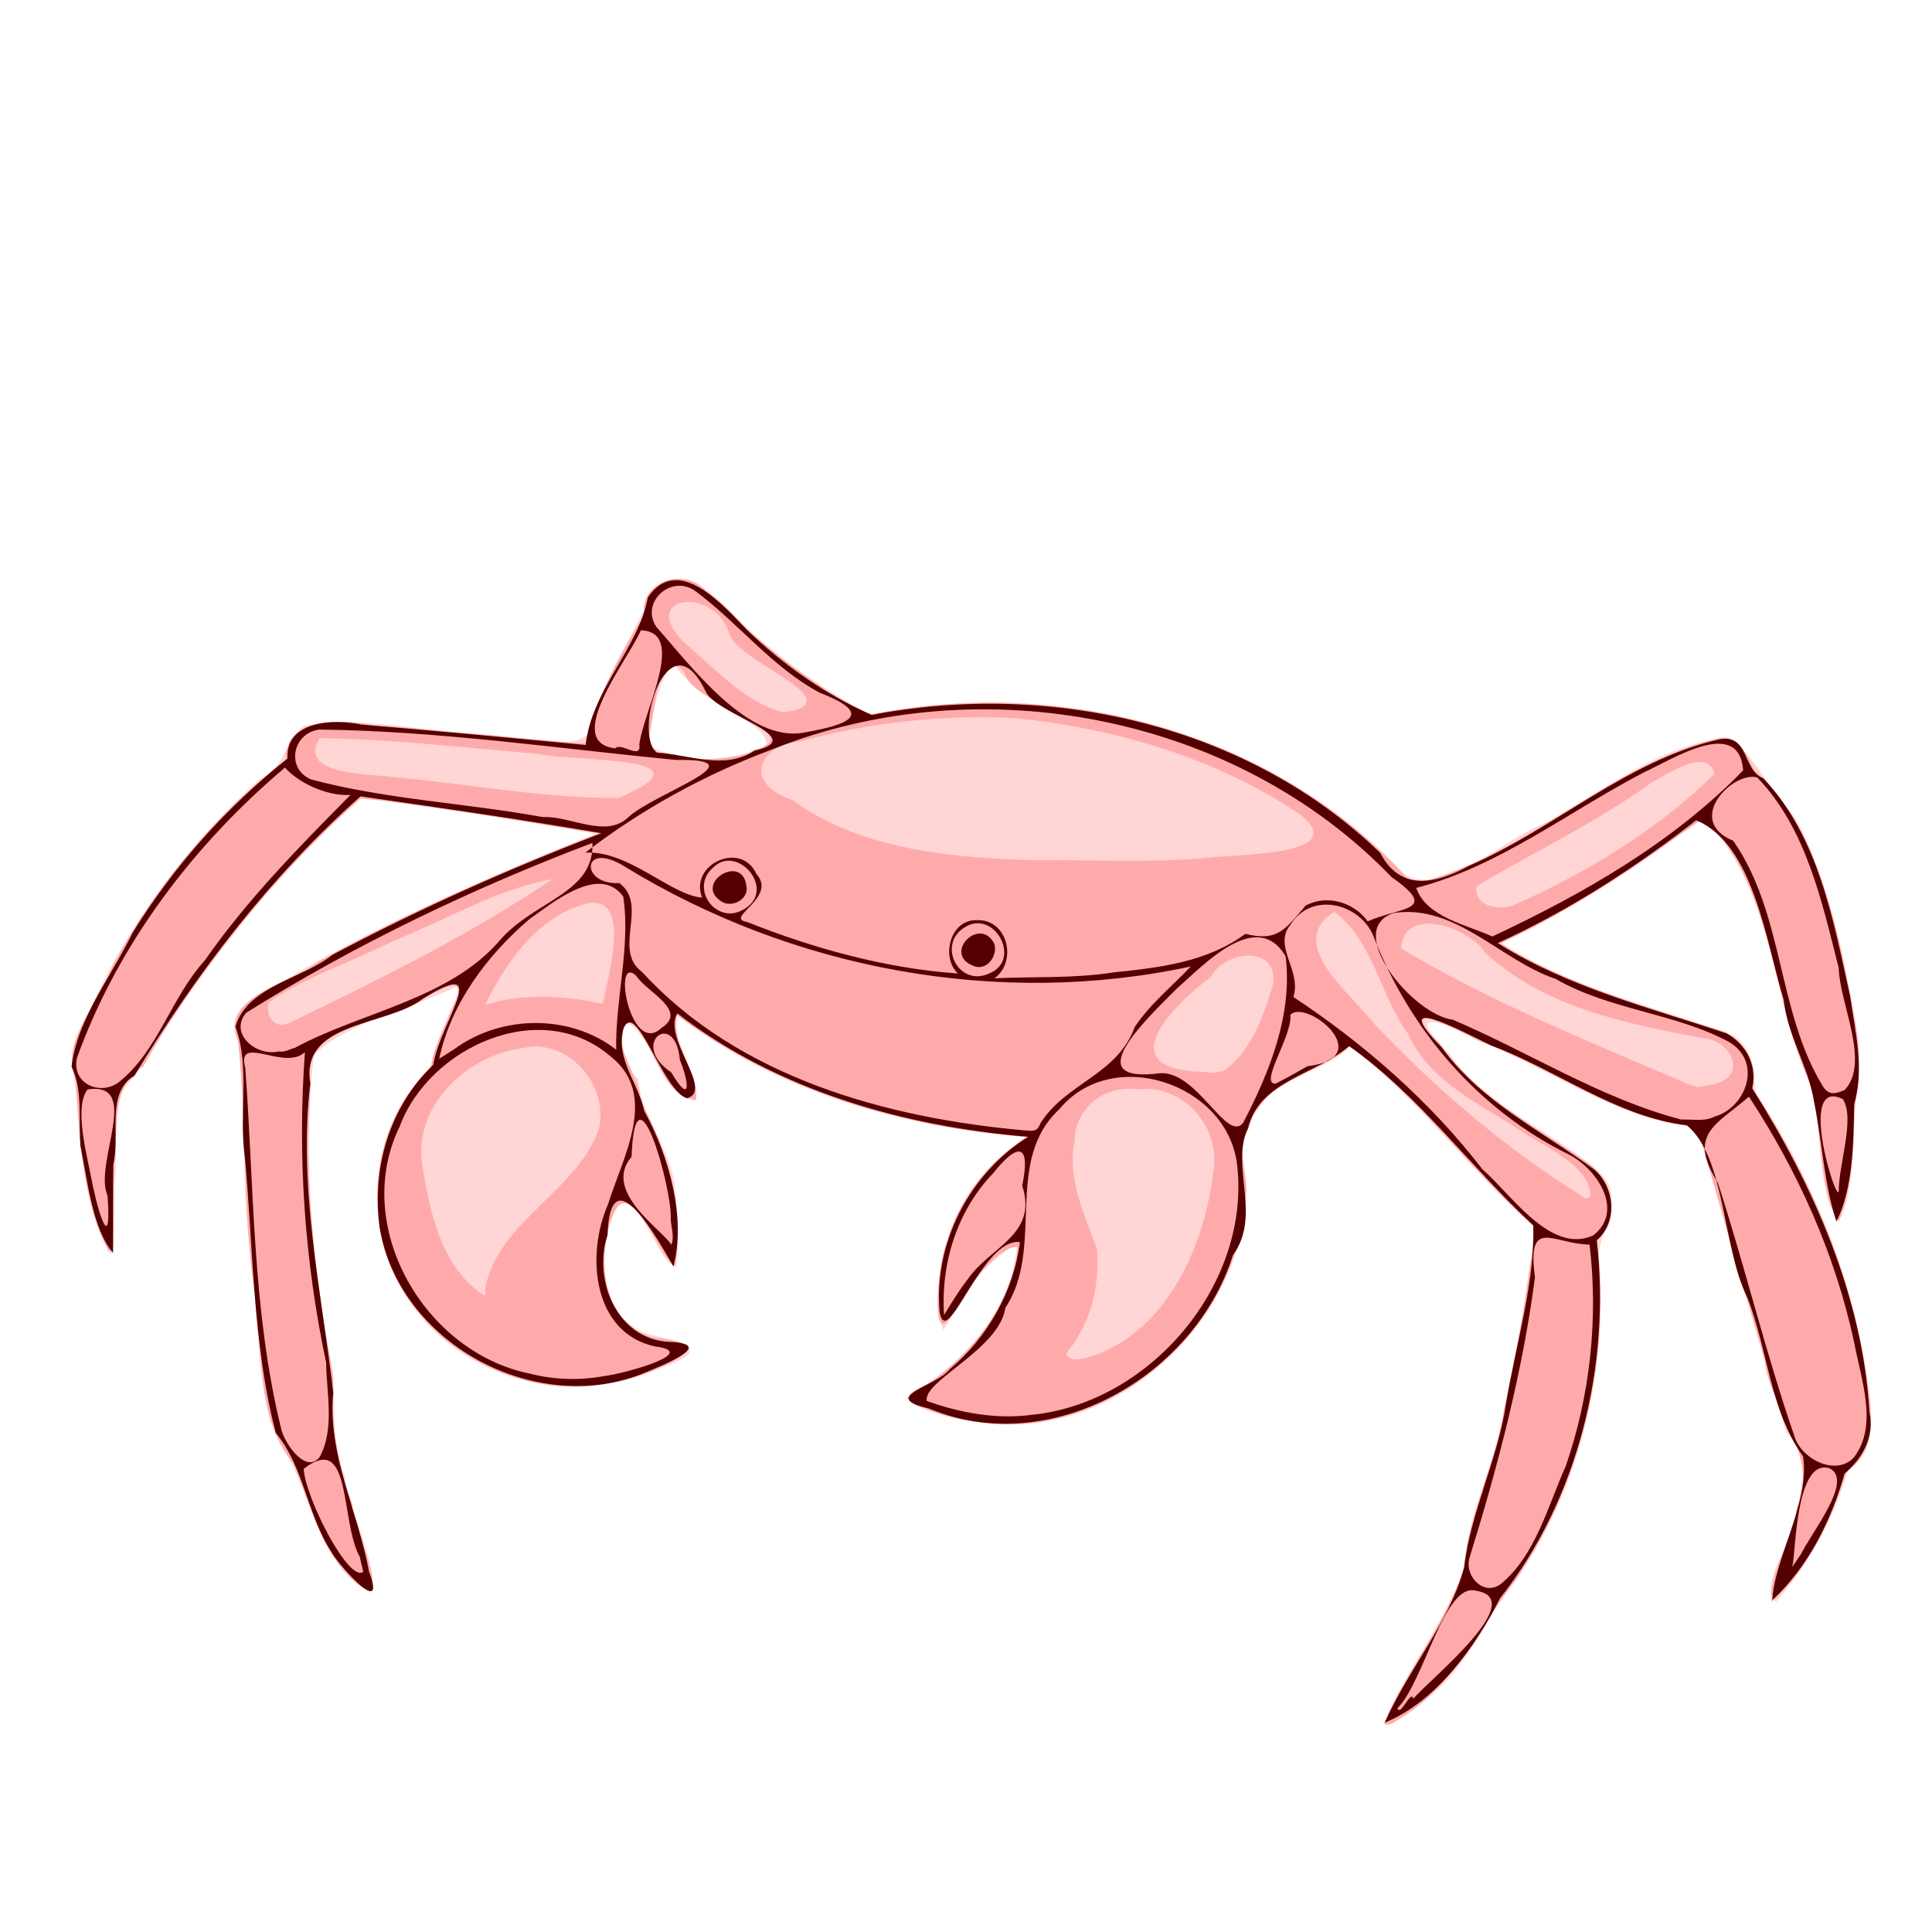 <?xml version="1.0" encoding="UTF-8" standalone="no"?>
<!-- Created with Inkscape (http://www.inkscape.org/) -->

<svg
   width="64"
   height="64"
   viewBox="0 0 16.933 16.933"
   version="1.1"
   id="svg5"
   inkscape:version="1.2 (dc2aedaf03, 2022-05-15)"
   sodipodi:docname="araignee_de_mer.svg"
   xmlns:inkscape="http://www.inkscape.org/namespaces/inkscape"
   xmlns:sodipodi="http://sodipodi.sourceforge.net/DTD/sodipodi-0.dtd"
   xmlns="http://www.w3.org/2000/svg"
   xmlns:svg="http://www.w3.org/2000/svg">
  <sodipodi:namedview
     id="namedview7"
     pagecolor="#ffffff"
     bordercolor="#666666"
     borderopacity="1.0"
     inkscape:pageshadow="2"
     inkscape:pageopacity="0.0"
     inkscape:pagecheckerboard="0"
     inkscape:document-units="mm"
     showgrid="false"
     units="px"
     inkscape:zoom="16.000001"
     inkscape:cx="37.437498"
     inkscape:cy="35.249998"
     inkscape:window-width="1920"
     inkscape:window-height="1017"
     inkscape:window-x="1912"
     inkscape:window-y="-8"
     inkscape:window-maximized="1"
     inkscape:current-layer="g18595"
     inkscape:showpageshadow="2"
     inkscape:deskcolor="#d1d1d1" />
  <defs
     id="defs2" />
  <g
     inkscape:label="Calque 1"
     inkscape:groupmode="layer"
     id="layer1">
    <g
       id="g4128"
       transform="translate(-0.631,0.126)">
      <g
         id="g5578"
         transform="translate(0.089,0.089)">
        <g
           id="g7501"
           transform="translate(-0.063,0.947)">
          <g
             id="g9467"
             transform="translate(-0.089,-0.803)">
            <g
               id="g10302"
               transform="translate(0.312,-0.045)">
              <g
                 id="g11479"
                 transform="translate(-0.126,0.063)">
                <g
                   id="g11873"
                   transform="translate(-0.236,0.665)">
                  <g
                     id="g12382"
                     transform="translate(-121.985,-82.268)">
                    <g
                       id="g13305"
                       transform="matrix(0.133,0,0,0.133,114.639,78.216)">
                      <g
                         id="g17429"
                         transform="translate(0.905,5.664)">
                        <g
                           id="g18595"
                           transform="translate(-3.363,-8.745)">
                          <path
                             style="fill:#ffd5d5;stroke-width:0.119"
                             d="m 154.469,139.287 c 1.409,-3.41 4.012,-6.649 5.288,-10.188 0.189,-3.703 2.204,-7.13 2.694,-10.829 0.883,-3.834 1.444,-7.731 2.001,-11.622 -4.296,-3.761 -7.64,-8.501 -12.212,-11.973 -1.722,1.696 -4.72,2.021 -5.957,4.035 -1.533,1.61 -1.051,3.268 -0.887,5.175 0.065,8.635 -8.206,16.47 -16.887,15.656 -1.488,-0.128 -7.695,-1.237 -4.37,-2.497 3.261,-2.011 5.902,-5.612 6.169,-9.357 -2.225,1.292 -3.721,3.437 -4.831,5.7 -0.734,-1.583 -0.301,-3.926 0.147,-5.684 0.742,-2.925 2.75,-5.452 5.27,-7.06 -8.143,-0.652 -16.474,-2.964 -22.99,-8.05 -0.391,1.929 1.451,3.652 1.239,5.611 -2.258,-0.167 -2.552,-3.428 -4.077,-4.77 -1.113,-1.24 -1.029,2.759 0.277,3.307 0.171,2.715 2.37,4.84 2.451,7.643 0.115,1.564 0.279,3.303 0.032,4.8 -1.302,-0.295 -2.017,-4.527 -3.856,-4.2 -1.21,2.734 -1.484,7.198 1.814,8.583 2.403,0.601 4.775,1.01 1.008,2.289 -5.658,2.685 -13.042,0.876 -16.552,-4.423 -3.198,-4.503 -2.776,-11.434 1.343,-15.251 0.567,-1.954 1.299,-3.839 2.214,-5.656 -3.111,1.609 -7.405,2.401 -9.823,4.692 -0.803,6.953 -0.108,13.984 1.249,20.825 0.198,2.422 -0.206,4.7 0.803,6.944 -0.103,1.548 3.515,8.85 0.806,7.144 -2.543,-2.034 -3.001,-5.453 -4.389,-8.09 -2.678,-4.194 -1.909,-9.578 -2.724,-14.309 -0.527,-4.417 -0.206,-9.02 -0.746,-13.374 -1.268,-2.515 2.465,-3.527 3.915,-4.559 6.272,-3.566 12.962,-6.502 19.618,-9.122 -4.943,-0.992 -10.322,-1.631 -15.452,-2.421 -5.888,5.33 -10.744,11.705 -14.908,18.432 -2.025,1.658 -0.822,4.925 -1.405,7.287 -0.177,1.4 0.309,3.237 -0.121,4.39 -1.208,-1.643 -1.638,-4.367 -1.962,-6.542 -0.127,-2.274 -0.399,-4.424 -0.657,-6.575 2.476,-6.955 6.883,-13.193 12.355,-18.151 1.737,-0.75 1.619,-2.462 2.937,-3.534 3.912,-0.744 8.012,0.447 11.975,0.545 3.376,0.141 7.882,2.249 7.788,-2.967 1.405,-2.279 2.276,-4.827 3.551,-6.875 2.186,-1.43 4.245,1.21 5.682,2.603 2.408,2.43 5.363,4.27 8.326,5.945 12.508,-2.553 26.437,0.994 35.227,10.541 2.794,1.466 6.606,-2.464 9.337,-3.437 3.774,-2.073 7.445,-5.127 11.851,-5.574 1.982,0.973 2.66,3.378 4.405,5.045 1.259,1.823 2.517,6.148 3.234,9.005 0.54,2.973 1.506,6.188 1.009,9.181 -0.44,2.699 0.044,5.671 -1.061,8.334 -1.53,-0.128 -1.268,-6.378 -1.984,-8.607 -2.725,-5.702 -2.301,-13.122 -7.207,-17.697 -4.062,3.254 -8.507,5.998 -13.189,8.269 4.663,3.004 10.148,4.13 15.247,6.074 1.359,0.817 1.339,2.433 1.489,3.731 4.009,6.089 6.804,13.186 7.578,20.464 0.097,1.637 0.116,3.536 -1.508,4.455 -0.884,3.209 -2.543,6.141 -4.714,8.66 -1.291,-0.893 1.257,-4.113 1.317,-5.994 0.473,-1.86 0.886,-3.698 -0.654,-5.157 -2.034,-6.688 -3.951,-13.41 -5.871,-20.131 -5.24,-0.372 -9.59,-3.863 -14.41,-5.662 -2.46,-1.44 -5.069,-2.154 -1.897,0.842 2.471,3.557 6.738,5.024 9.825,7.777 1.89,1.688 0.139,3.707 0.012,5.409 0.634,7.558 -1.2,15.537 -5.632,21.717 -1.834,2.271 -2.888,5.216 -5.213,7.166 -0.319,0.191 -2.389,2.309 -3.333,2.058 z M 113.756,74.784 c 0.424,-1.22 -4.874,-3.216 -6.051,-5.33 -1.106,1.062 -1.469,3.597 -1.712,5.368 1.861,1.011 5.594,1.435 7.763,-0.038 z"
                             id="path18605" />
                          <path
                             style="fill:#ffaaaa;stroke-width:0.119"
                             d="m 154.541,139.169 c 1.499,-3.48 4.136,-6.573 5.22,-10.173 0.347,-3.575 2.107,-6.902 2.651,-10.475 0.973,-3.929 1.51,-7.944 2.074,-11.946 -4.322,-3.711 -7.61,-8.511 -12.226,-11.92 -2.203,1.923 -5.864,2.217 -6.67,5.362 -1.074,1.428 0.14,3.152 -0.249,4.794 -0.567,8.416 -8.823,15.77 -17.338,14.652 -1.709,-0.171 -3.632,-0.718 -4.971,-1.628 3.394,-1.997 6.946,-5.574 7.326,-9.946 -1.287,-0.161 -3.772,3.085 -4.506,4.756 -1.317,1.762 -0.677,-4.226 -0.159,-5.077 0.807,-2.86 2.776,-5.336 5.268,-6.934 -8.183,-0.59 -16.397,-3.086 -23.04,-8.001 -0.53,1.872 1.412,3.636 1.219,5.571 -2.397,-0.344 -2.651,-3.852 -4.436,-5.27 -1.443,1.277 0.732,3.515 0.789,5.329 1.785,3.289 2.963,7.156 2.273,10.889 -0.979,-0.436 -2.901,-6.092 -4.038,-3.461 -1.273,2.862 -0.769,7.388 2.794,8.208 4.772,0.331 -0.325,2.418 -2.656,2.862 -7.066,1.782 -15.195,-3.677 -15.643,-11.045 -0.357,-3.544 0.881,-7.243 3.49,-9.707 0.115,-2.447 4.176,-7.313 -0.464,-4.48 -2.495,1.834 -8.206,1.493 -7.496,5.729 -0.511,6.477 0.381,12.937 1.492,19.302 -0.18,2.866 0.274,5.627 1.275,8.32 -0.204,1.208 2.439,5.925 0.705,5.488 -2.673,-1.945 -3.447,-5.399 -4.61,-8.236 -2.651,-3.154 -1.898,-7.83 -2.613,-11.668 -0.742,-5.359 -0.46,-10.917 -1.031,-16.22 -1.198,-2.93 3.626,-3.742 5.277,-5.154 C 90.213,85.809 96.472,83.101 102.799,80.61 97.553,79.9 92.292,78.794 87.046,78.336 81.405,83.333 76.435,89.384 72.712,96.011 c -1.633,0.944 -1.69,2.65 -1.77,4.344 -0.361,2.618 0.124,5.53 -0.435,7.925 -1.745,-3.333 -2.027,-7.605 -2.213,-11.323 -1.122,-2.578 1.507,-5.066 2.329,-7.41 2.821,-5.33 6.75,-10.06 11.49,-13.793 0.013,-2.962 3.713,-2.575 5.69,-2.27 4.691,0.335 9.365,0.889 14.054,1.222 0.752,-3.039 2.234,-5.883 3.874,-8.452 -0.34,-2.174 2.702,-3.269 4.086,-1.566 3.234,3.111 6.692,5.999 10.662,8.147 12.823,-2.663 27.095,1.209 35.908,11.141 7.228,-1.693 12.712,-7.71 19.897,-9.555 1.629,-0.493 2.09,1.143 2.643,2.048 4.475,4.212 5.481,10.772 6.59,16.556 0.414,1.971 0.273,3.955 -0.041,5.768 0.014,2.511 -0.152,5.023 -1.009,7.411 -1.509,-2.356 -0.95,-6.647 -2.092,-9.564 -2.404,-5.608 -2.269,-12.424 -6.762,-17.048 -4.288,2.964 -8.645,6.111 -13.478,8.278 4.569,2.835 9.788,4.251 14.865,5.847 1.298,0.735 2.236,2.188 1.726,3.704 4.212,6.287 7.167,13.656 7.816,21.225 0.182,1.533 -0.203,3.12 -1.574,3.992 -0.935,3.19 -2.495,6.41 -4.913,8.637 -0.314,-1.645 1.358,-4.074 1.63,-6.088 1.569,-3.641 -1.742,-6.416 -2.138,-9.979 -1.48,-5.072 -2.935,-10.151 -4.4,-15.227 -5.153,-0.448 -9.481,-3.841 -14.238,-5.62 -1.746,-0.796 -5.901,-3.119 -2.704,0.165 2.499,3.604 6.518,5.534 9.953,7.991 1.435,1.182 1.946,3.628 0.353,4.936 0.972,7.748 -0.996,15.9 -5.332,22.373 -2.456,3.099 -4.087,7.167 -7.806,9.213 -0.107,0.172 -0.908,0.573 -0.835,0.129 z m -19.127,-24.145 c 4.843,-1.739 7.232,-7.231 7.822,-12.022 0.546,-2.951 -1.926,-5.877 -4.978,-5.503 -2.12,-0.289 -4.097,1.128 -4.166,3.392 -0.508,2.518 0.685,4.862 1.478,7.137 0.194,2.545 -0.411,4.901 -2.035,6.896 0.351,0.687 1.321,0.256 1.879,0.102 z m -40.142,-4.445 c 0.832,-4.403 6.071,-6.358 7.488,-10.5 0.641,-2.809 -1.949,-5.885 -4.869,-5.327 -3.725,0.407 -7.476,3.832 -6.756,7.826 0.46,3.062 1.321,6.842 4.137,8.545 l 6e-5,-0.281 z m 72.812,-6.021 c 0.083,-2.167 -3.788,-3.623 -5.127,-4.69 -2.488,-1.559 -5.569,-3.061 -6.884,-6.029 -1.848,-2.518 -2.305,-6.173 -4.872,-8.036 -3.29,2.119 1.182,5.434 2.672,7.411 4.151,4.379 8.808,8.329 13.944,11.497 l 0.267,-0.153 z m 8.091,-7.381 c 2.336,-0.518 1.243,-2.918 -0.657,-3.051 -5.086,-0.966 -10.413,-1.998 -14.365,-5.631 -1.003,-1.618 -5.335,-3.21 -5.545,-0.283 6,3.591 12.616,6.222 19.052,8.996 l 0.508,0.144 1.007,-0.175 z m -32.325,-0.864 c 1.868,-1.178 2.735,-3.737 3.342,-5.792 0.284,-2.586 -3.221,-2.177 -4.12,-0.426 -2.513,1.875 -6.697,6.092 -0.562,6.248 l 0.679,0.064 0.662,-0.094 z M 82.47,93.07 c 5.873,-2.861 11.797,-5.749 17.206,-9.421 -3.529,0.601 -7.099,2.738 -10.543,4.098 -2.722,1.392 -5.853,2.381 -8.139,4.031 -0.25,0.945 0.451,1.856 1.476,1.292 z M 103.398,90.084 c 0.262,-1.501 1.106,-5.197 -1.318,-4.856 -3.219,0.735 -5.491,3.889 -6.835,6.728 2.432,-0.879 5.735,-0.569 7.745,-0.089 0.16,-0.589 0.266,-1.191 0.408,-1.783 z m 59.707,-4.756 c 4.642,-2.056 9.471,-4.951 13.175,-8.628 -0.49,-1.771 -3.022,-0.037 -4.129,0.564 -3.643,2.629 -7.73,4.572 -11.565,6.843 -0.187,1.387 1.545,1.632 2.519,1.221 z m -20.477,-3.067 c 1.738,-0.283 9.956,-0.059 6.289,-2.909 -5.547,-3.727 -12.257,-5.679 -18.867,-6.329 -4.772,-0.209 -9.526,0.292 -14.129,1.579 -2.368,0.137 -3.939,2.627 -0.371,3.858 4.412,3.236 10.469,3.799 15.994,3.946 3.694,-0.05 7.401,0.181 11.085,-0.144 z m -38.403,-4.04 c 6.24,-2.708 -2.933,-2.307 -5.434,-2.818 -4.807,-0.421 -9.608,-0.963 -14.436,-1.056 -1.571,2.462 3.369,2.36 4.772,2.567 4.953,0.443 9.972,1.408 14.911,1.386 z m 8.69,-3.056 c 4.098,-1.068 -4.107,-3.001 -4.536,-5.143 -1.761,-2.266 -1.965,3.107 -2.382,4.389 -0.15,1.753 5.803,1.511 6.918,0.754 z m 2.776,-2.64 c 3.065,-0.998 -4.168,-3.367 -4.385,-5.203 -1.154,-3.132 -6.189,-2.221 -2.741,0.892 1.93,1.666 3.798,3.746 6.326,4.446 l 0.8,-0.134 z"
                             id="path18603" />
                          <path
                             style="fill:#550000;stroke-width:0.119"
                             d="m 154.541,139.227 c 1.517,-3.474 4.274,-6.613 5.229,-10.231 0.424,-3.668 2.239,-7.148 2.769,-10.846 0.623,-3.802 1.916,-7.969 1.781,-11.691 -4.13,-3.826 -7.545,-8.587 -12.133,-11.81 -2.211,1.925 -5.905,2.246 -6.674,5.455 -1.166,2.423 0.936,5.715 -0.982,8.323 -2.513,7.998 -12.03,13.439 -20.018,10.111 -3.368,-0.779 0.518,-1.472 1.367,-2.605 2.499,-2.104 4.19,-5.115 4.618,-8.365 -2.485,-0.35 -4.824,7.304 -5.293,4.598 -0.401,-4.548 1.974,-9.135 5.837,-11.542 -8.201,-0.678 -16.539,-3.046 -23.124,-8.132 -0.989,1.639 2.444,5.085 0.64,5.597 -1.591,-0.456 -3.336,-6.559 -4.181,-4.616 -0.549,2.055 0.96,3.551 1.369,5.462 1.643,2.99 2.756,7.023 1.915,10.232 -1.045,-1.795 -4.151,-7.448 -4.341,-2.07 -0.964,2.919 0.575,6.776 3.938,7.038 3.45,0.097 -0.337,1.566 -1.764,2.155 -7.089,2.699 -15.917,-2.107 -17.184,-9.65 -0.548,-3.895 0.618,-7.981 3.525,-10.758 0.43,-2.773 4.015,-7.273 -0.689,-4.355 -2.388,1.838 -8.087,1.471 -7.413,5.547 -0.813,6.862 0.717,13.642 1.513,20.403 -0.398,4.103 1.642,7.823 2.354,11.793 1.195,3.135 -1.85,-0.257 -2.39,-1.148 -1.693,-2.52 -1.845,-5.667 -3.753,-7.985 -1.543,-5.929 -1.468,-12.159 -2.042,-18.229 -0.402,-2.824 0.365,-5.901 -0.619,-8.54 0.79,-2.677 4.422,-3.149 6.401,-4.735 5.732,-3.042 11.664,-5.69 17.721,-8.012 -5.274,-0.916 -10.577,-1.661 -15.875,-2.431 -5.944,5.275 -10.793,11.647 -14.906,18.413 -1.908,1.144 -0.901,3.947 -1.387,5.846 -0.034,1.942 -0.005,3.887 -0.015,5.83 -1.384,-1.624 -1.664,-4.732 -2.148,-7.035 -0.14,-1.761 0.172,-3.663 -0.586,-5.244 0.386,-3.214 2.637,-5.945 4.02,-8.82 2.708,-4.383 6.177,-8.28 10.213,-11.481 -0.149,-2.497 3.074,-2.632 4.863,-2.239 4.93,0.416 9.857,0.874 14.782,1.345 0.398,-3.643 3.489,-6.377 4.1,-9.73 1.991,-2.924 5.019,0.564 6.534,2.148 2.365,2.295 5.282,4.329 8.228,5.599 11.768,-2.248 24.75,0.636 33.505,9.101 1.336,2.584 3.701,2.014 5.837,0.849 5.626,-2.432 10.393,-6.929 16.417,-8.319 2.09,-0.464 1.577,2.008 2.976,2.541 3.64,3.791 4.628,9.397 5.73,14.359 0.338,2.376 0.946,4.792 0.27,7.115 -0.058,2.57 -0.063,5.547 -1.171,7.736 -0.799,-2.274 -0.946,-5.335 -1.477,-7.885 -0.358,-2.313 -1.747,-4.335 -1.999,-6.718 -1.198,-3.972 -1.993,-10.246 -5.768,-11.837 -4.047,3.165 -8.4,5.954 -13.076,8.097 4.623,2.916 9.996,4.24 15.084,5.954 1.315,0.732 2.013,2.126 1.688,3.616 4.025,6.407 7.272,13.693 7.72,21.32 0.357,1.653 -0.47,3.074 -1.641,4.08 -0.864,3.083 -2.436,6.185 -4.753,8.326 0.082,-2.624 2.494,-6.455 2.021,-9.474 -2.188,-3.012 -2.316,-7.049 -3.673,-10.46 -1.667,-3.361 -1.419,-9.244 -3.99,-11.36 -4.639,-0.545 -8.565,-3.649 -12.888,-5.254 -2.084,-1.024 -6.888,-3.577 -3.265,0.118 2.586,3.601 6.634,5.508 10.076,8.073 1.341,1.163 1.531,3.438 0.149,4.646 0.921,8.258 -1.219,17.046 -6.371,23.579 -1.653,3.282 -4.265,6.851 -7.599,8.202 z m 1.876,-1.572 c 1.293,-1.463 7.662,-6.575 4.11,-7.122 -2.059,-0.537 -3.405,6.019 -5.153,7.753 0.196,0.588 0.911,-1.282 1.043,-0.63 z m 5.78,-7.569 c 2.27,-1.865 3.093,-5.132 4.267,-7.754 1.614,-4.682 2.151,-9.692 1.574,-14.602 -2.391,-0.031 -4.141,-1.893 -3.601,2.15 -0.821,6.3 -2.456,12.492 -4.325,18.528 -0.316,1.194 0.968,2.532 2.085,1.678 z m -75.208,-1.784 c -1.308,-2.397 -0.488,-8.284 -3.689,-5.797 0.093,1.905 2.991,7.546 3.924,6.785 l -0.235,-0.989 z m 94.968,-0.161 c 0.773,-1.54 3.489,-4.895 1.892,-5.67 -2.391,-0.744 -2.206,6.467 -2.502,6.566 l 0.609,-0.896 z m 3.467,-6.351 c 1.672,-2.104 0.488,-5.217 0.053,-7.583 -1.232,-5.794 -3.697,-11.284 -6.94,-16.226 -2.129,1.862 -4.089,2.431 -2.047,5.677 1.814,5.599 3.181,11.36 5.118,16.904 0.56,1.375 2.66,2.392 3.816,1.228 z m -101.073,-0.063 c 1.008,-1.866 0.45,-4.19 0.424,-6.234 -1.424,-6.715 -1.894,-13.604 -1.396,-20.448 -1.335,1.288 -4.555,-1.278 -3.928,1.056 0.583,7.923 0.457,15.998 2.358,23.748 0.175,0.888 1.614,3.059 2.541,1.878 z m 46.959,-2.783 c 7.842,-0.805 14.459,-8.699 13.488,-16.565 -0.713,-5.308 -8.245,-7.789 -11.715,-3.559 -3.697,3.431 -0.916,9.106 -3.545,13.076 -0.415,2.759 -5.415,4.785 -5.184,6.136 2.214,0.796 4.611,1.229 6.956,0.912 z M 103.092,116.394 c 1.358,-0.155 6.431,-1.576 3.345,-1.954 -4.15,-0.924 -4.527,-6.118 -3.081,-9.374 0.93,-3.034 3.398,-7.215 0.156,-9.744 -4.595,-3.959 -11.951,-0.61 -13.888,4.627 -3.201,6.544 1.61,14.853 8.541,16.276 1.598,0.413 3.311,0.473 4.928,0.168 z m 23.933,-6.337 c 1.461,-2.185 4.689,-2.943 3.622,-6.208 0.572,-2.756 -0.246,-2.924 -1.92,-0.815 -2.365,2.451 -3.461,5.956 -3.228,9.328 0.485,-0.783 0.958,-1.578 1.526,-2.305 z m -19.538,-4.131 c 0.043,-2.087 -2.347,-10.511 -2.582,-3.982 -1.988,2.304 2.162,4.906 2.617,5.799 0.245,-0.563 -0.055,-1.225 -0.035,-1.817 z m 60.788,1.199 c 2.109,-1.64 0.205,-4.439 -1.634,-5.347 -5.949,-2.942 -10.455,-8.202 -12.839,-14.358 -0.887,-2.192 -4.095,-2.997 -5.479,-0.766 -1.175,1.427 0.758,2.999 0.194,4.759 4.586,3.024 9.019,6.878 12.453,11.351 1.888,1.627 4.499,5.638 7.305,4.36 z M 70.371,104.506 c -0.941,-2.153 2.303,-7.531 -1.317,-7.003 -0.933,1.237 0.002,4.455 0.365,6.429 0.495,2.307 1.209,4.113 0.952,0.574 z m 114.087,-0.286 c -0.014,-1.785 1.089,-4.783 0.27,-6.075 -3.045,-1.521 -0.429,6.924 -0.271,6.075 z M 145.199,99.715 c 1.742,-3.323 3.284,-7.162 2.806,-10.982 -1.901,-3.237 -5.464,0.64 -7.153,2.11 -2.166,2.166 -6.52,6.289 -1.123,5.594 2.45,-0.169 4.388,4.599 5.471,3.278 z m -13.342,0.004 c 1.683,-2.652 5.067,-3.184 6.2,-6.32 1.009,-1.525 2.452,-2.675 3.697,-3.997 -12.68,2.731 -26.262,0.185 -37.295,-6.579 -2.858,-1.796 -2.991,1.227 -0.364,1.081 1.954,1.433 -0.47,4.413 1.494,5.851 6.361,6.949 16.111,9.642 25.212,10.447 0.558,0.04 0.831,0.122 1.056,-0.485 z m 44.389,-0.415 c 2.078,-0.563 3.241,-3.587 0.973,-4.934 -3.559,-1.903 -7.87,-2.101 -11.425,-4.152 -3.588,-1.196 -6.584,-4.957 -10.656,-4.34 -3.376,1.098 1.267,6.717 3.881,7.031 5.028,2.135 9.767,5.206 15.065,6.581 0.728,-0.033 1.481,0.156 2.162,-0.186 z m 8.609,-1.768 c 1.686,-1.841 -0.333,-5.649 -0.403,-8.039 -1.114,-4.392 -2.13,-9.188 -5.37,-12.553 -1.609,-0.434 -4.825,2.836 -1.579,4.174 3.376,4.85 2.882,11.299 5.933,16.219 0.379,0.561 0.801,0.469 1.419,0.199 z m -76.768,-1.974 c -0.299,-3.397 -3.385,-1.079 -0.576,0.812 1.366,2.279 1.17,0.599 0.576,-0.812 z m -36.989,1.477 c 2.594,-2.042 3.46,-5.603 5.678,-8.026 2.77,-3.99 6.244,-7.517 9.605,-10.915 -1.684,0.089 -3.527,-0.894 -4.318,-1.801 -6.036,5.098 -11,11.649 -13.699,19.104 -0.412,1.687 1.491,2.556 2.734,1.638 z m 78.345,-1.065 c 4.711,-0.559 -0.048,-4.475 -1.124,-3.39 0.151,1.372 -2.085,4.576 -0.982,4.541 0.716,-0.356 1.414,-0.751 2.106,-1.151 z M 93.255,94.826 c 3.101,-2.258 7.611,-2.289 10.635,0.058 -0.06,-3.345 0.963,-6.818 0.465,-10.086 -1.57,-2.174 -4.66,0.422 -6.191,1.492 -2.792,2.394 -5.158,5.549 -5.936,9.187 l 0.317,-0.191 0.71,-0.46 z M 82.711,94.765 c 4.492,-2.422 10.271,-3.199 13.624,-7.213 2.304,-2.53 6.126,-3.016 5.99,-6.292 -7.898,2.996 -15.648,6.701 -22.818,11.193 -1.163,1.372 0.674,2.904 2.152,2.545 0.375,0.078 0.704,-0.143 1.053,-0.234 z m 24.15,-1.302 c 1.828,-1.154 -0.987,-2.385 -1.658,-3.458 -1.598,-1.457 -0.386,5.363 1.658,3.458 z m 29.781,-3.667 c 3.076,-0.321 6.165,-0.674 8.713,-2.546 2.127,0.539 2.629,-0.301 3.97,-1.861 1.38,-0.747 3.166,-0.242 4.09,1.039 2.179,-0.971 4.79,-0.661 1.58,-2.909 -10.279,-10.691 -27.063,-13.907 -40.755,-8.448 -4.44,1.647 -8.636,3.941 -12.388,6.832 2.847,-0.175 5.673,2.824 7.699,2.958 -0.864,-2.197 2.565,-3.767 3.573,-1.569 1.444,1.578 -2.197,2.928 -0.599,3.179 4.415,1.759 9.193,3.07 13.887,3.393 -1.119,-1.009 -0.569,-3.601 1.293,-3.514 2.011,-0.04 2.624,2.752 1.113,3.83 2.608,-0.119 5.237,0.018 7.824,-0.384 z m -8.152,0.057 c 2.171,-0.888 0.303,-4.264 -1.628,-3.034 -1.868,1.139 -0.383,3.996 1.628,3.034 z m -1.094,-0.504 c -2.005,-0.809 0.488,-3.325 1.422,-1.423 0.216,0.82 -0.537,1.826 -1.422,1.423 z m 34.229,-1.922 c 5.991,-2.808 11.883,-6.172 16.532,-10.949 -0.272,-3.602 -4.743,-0.671 -6.507,0.115 -4.969,2.577 -9.605,6.243 -15.038,7.629 0.656,1.938 3.382,2.444 5.013,3.206 z m -49.415,-1.74 c 2.378,-1.223 -0.319,-4.464 -1.954,-2.78 -1.527,1.355 0.217,3.73 1.954,2.78 z m -1.35,-0.547 c -1.927,-1.18 1.279,-3.186 1.597,-1.128 0.257,0.891 -0.849,1.553 -1.597,1.128 z m -6.141,-5.601 c 1.803,-1.611 8.796,-3.842 3.08,-3.748 -7.816,-0.761 -15.632,-1.915 -23.492,-2.001 -1.774,0.259 -2.193,2.595 -0.511,3.291 4.945,1.319 10.203,1.553 15.259,2.476 1.825,-0.094 4.191,1.454 5.663,-0.018 z m 8.304,-4.364 c 3.754,-0.866 -2.634,-2.368 -3.257,-3.939 -2.476,-5.038 -4.819,2.85 -3.194,4.071 2.214,0.145 4.423,1.177 6.451,-0.132 z m -7.608,-0.412 c 0.295,-2.264 3.152,-7.413 0.103,-7.513 -0.817,1.903 -5.214,7.376 -1.685,7.779 0.382,-0.436 1.734,0.82 1.582,-0.266 z m 10.898,-0.783 c 2.924,-0.519 4.65,-1.19 0.998,-2.615 -3.165,-1.684 -5.408,-4.642 -8.212,-6.707 -1.573,-1.127 -3.645,0.733 -2.563,2.365 2.288,2.568 6.064,7.703 9.777,6.956 z"
                             id="path18597" />
                        </g>
                      </g>
                    </g>
                  </g>
                </g>
              </g>
            </g>
          </g>
        </g>
      </g>
    </g>
  </g>
</svg>
